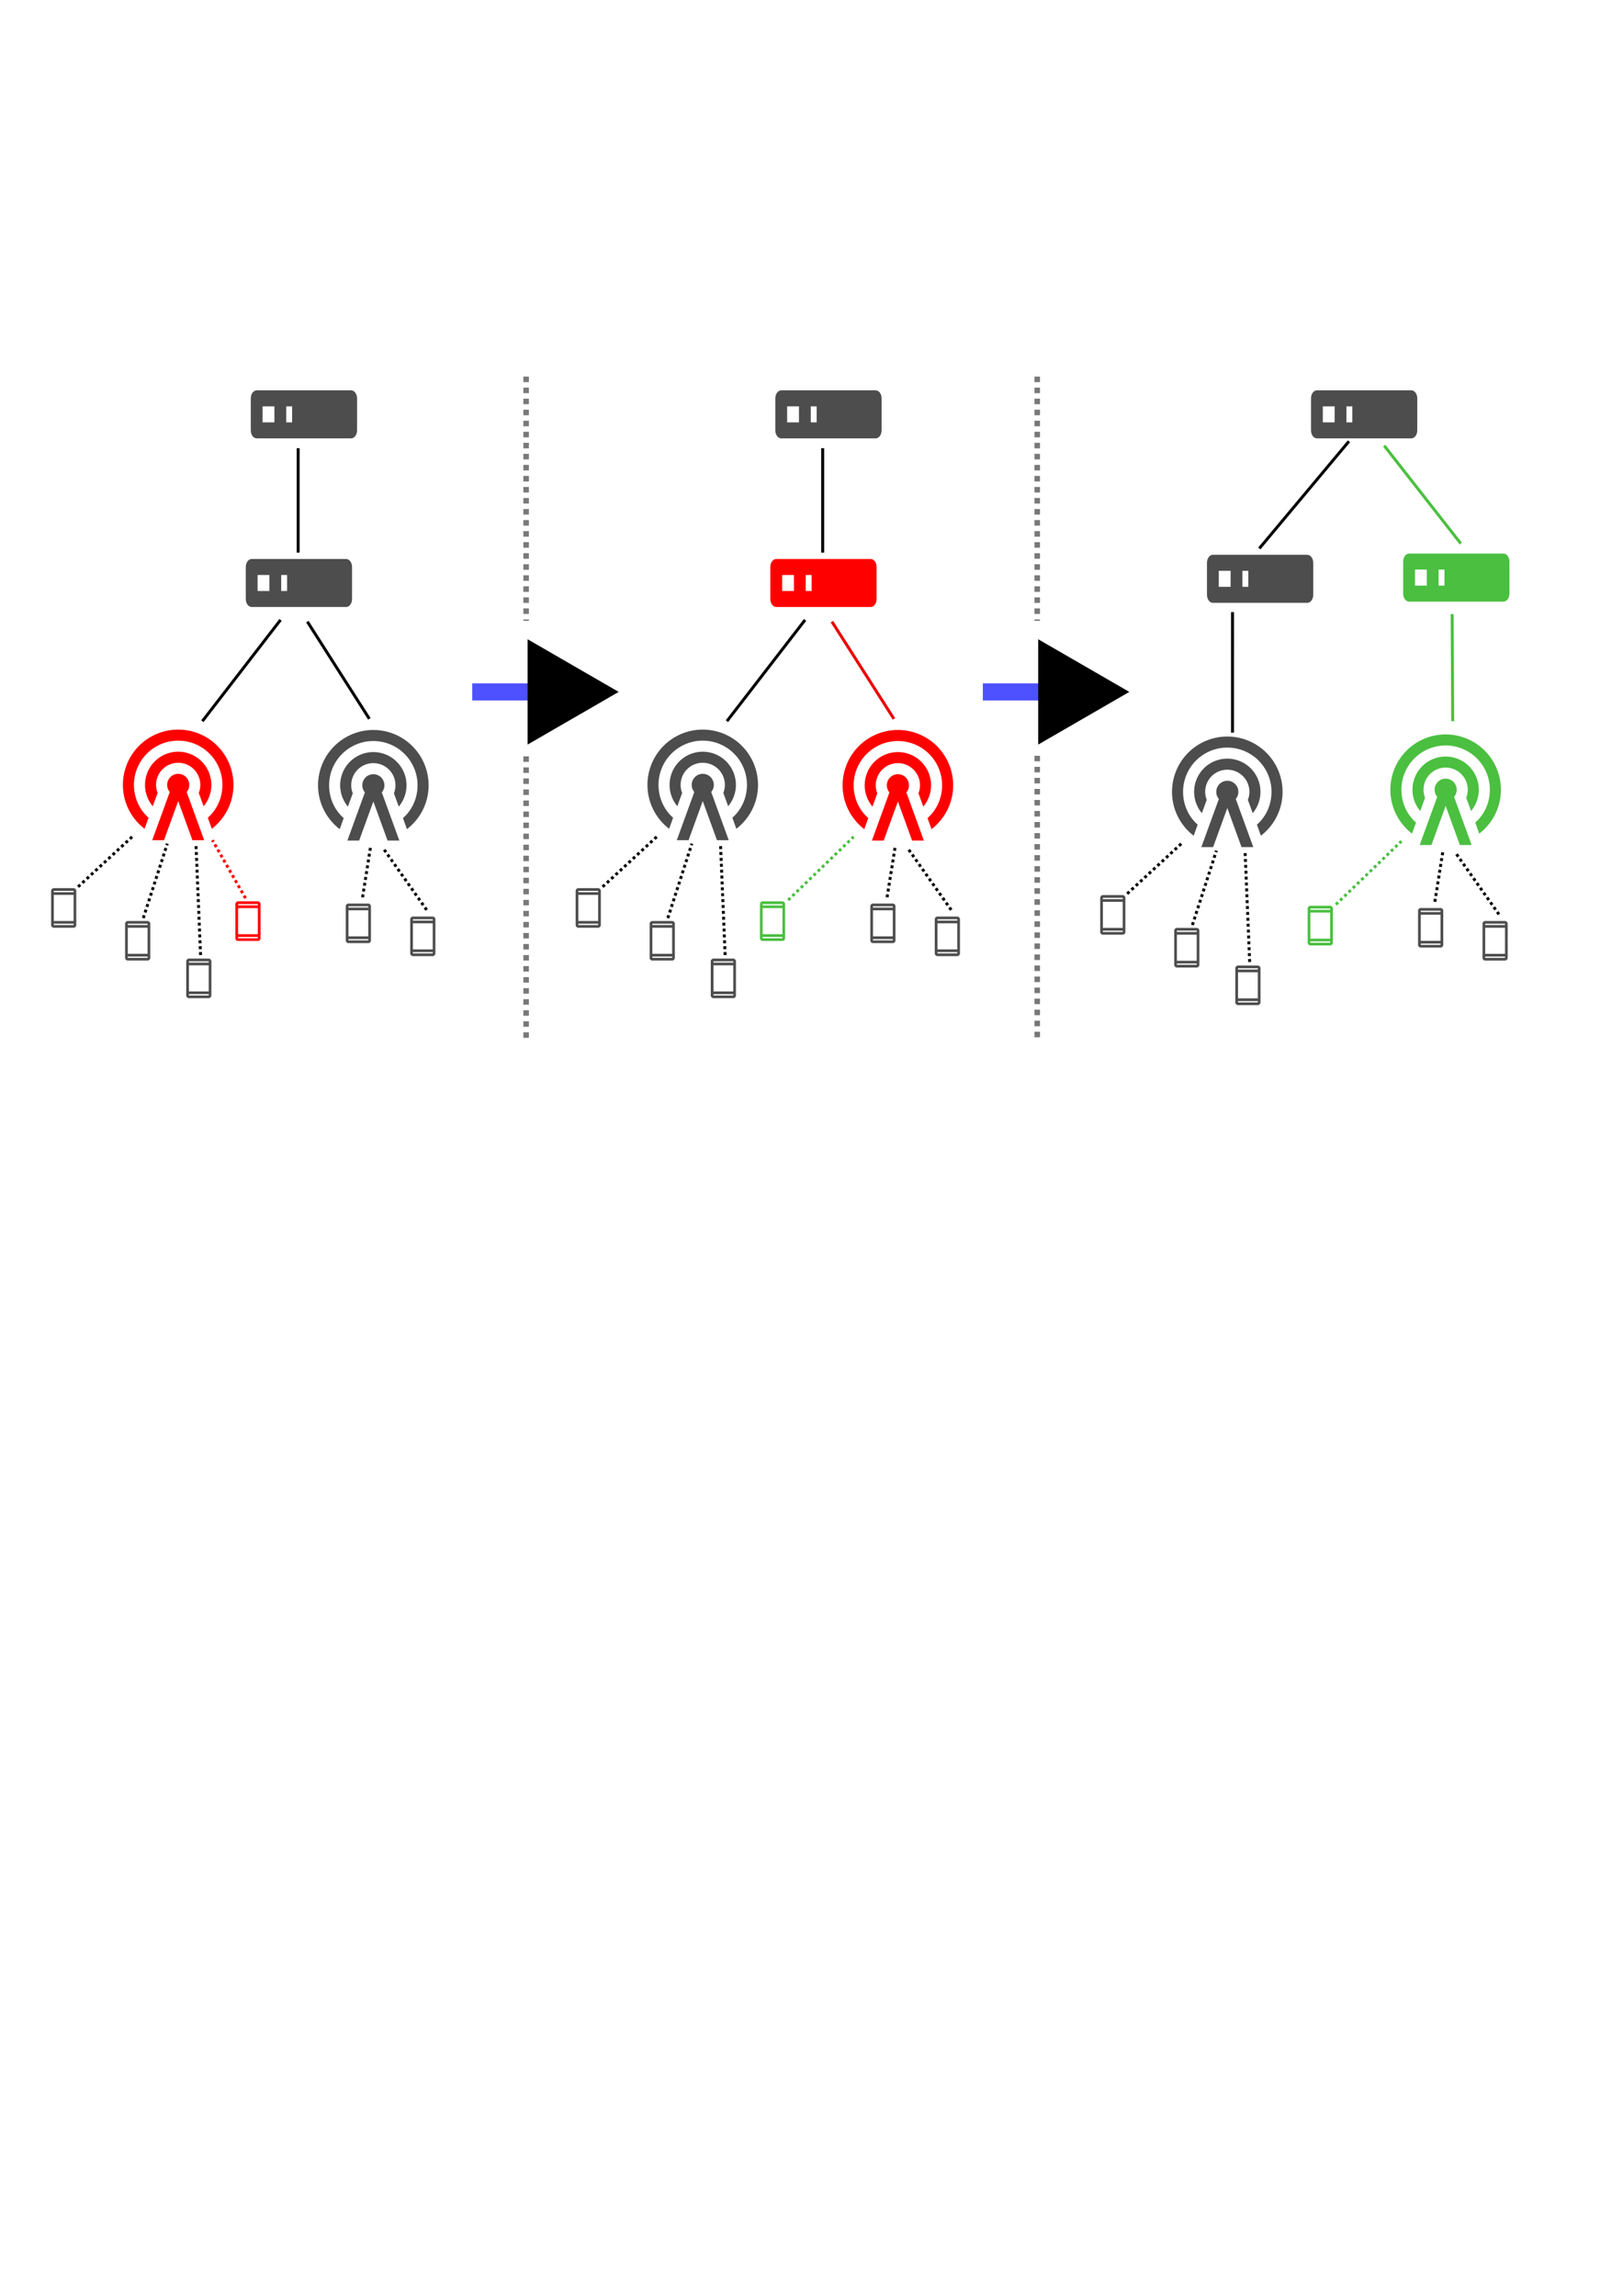 <?xml version="1.0" encoding="UTF-8" standalone="no"?>
<!-- Created with Inkscape (http://www.inkscape.org/) -->

<svg
   width="210mm"
   height="297mm"
   viewBox="0 0 210 297"
   version="1.1"
   id="svg185"
   xml:space="preserve"
   sodipodi:docname="algo_example.svg"
   inkscape:version="1.2.2 (b0a8486541, 2022-12-01)"
   xmlns:inkscape="http://www.inkscape.org/namespaces/inkscape"
   xmlns:sodipodi="http://sodipodi.sourceforge.net/DTD/sodipodi-0.dtd"
   xmlns="http://www.w3.org/2000/svg"
   xmlns:svg="http://www.w3.org/2000/svg"><sodipodi:namedview
     id="namedview187"
     pagecolor="#ffffff"
     bordercolor="#000000"
     borderopacity="0.25"
     inkscape:showpageshadow="2"
     inkscape:pageopacity="0.0"
     inkscape:pagecheckerboard="0"
     inkscape:deskcolor="#d1d1d1"
     inkscape:document-units="mm"
     showgrid="false"
     showguides="true"
     inkscape:zoom="1.6819304"
     inkscape:cx="161.42166"
     inkscape:cy="315.70866"
     inkscape:window-width="2560"
     inkscape:window-height="1011"
     inkscape:window-x="0"
     inkscape:window-y="0"
     inkscape:window-maximized="1"
     inkscape:current-layer="g2476" /><defs
     id="defs182"><marker
       style="overflow:visible"
       id="TriangleStart"
       refX="0"
       refY="0"
       orient="auto-start-reverse"
       inkscape:stockid="TriangleStart"
       markerWidth="5.324"
       markerHeight="6.155"
       viewBox="0 0 5.324 6.155"
       inkscape:isstock="true"
       inkscape:collect="always"
       preserveAspectRatio="xMidYMid"><path
         transform="scale(0.5)"
         style="fill:context-stroke;fill-rule:evenodd;stroke:context-stroke;stroke-width:1pt"
         d="M 5.77,0 -2.88,5 V -5 Z"
         id="path135" /></marker><marker
       style="overflow:visible"
       id="TriangleStart-4"
       refX="0"
       refY="0"
       orient="auto-start-reverse"
       inkscape:stockid="TriangleStart"
       markerWidth="5.324"
       markerHeight="6.155"
       viewBox="0 0 5.324 6.155"
       inkscape:isstock="true"
       inkscape:collect="always"
       preserveAspectRatio="xMidYMid"><path
         transform="scale(0.5)"
         style="fill:context-stroke;fill-rule:evenodd;stroke:context-stroke;stroke-width:1pt"
         d="M 5.77,0 -2.88,5 V -5 Z"
         id="path135-5" /></marker></defs><g
     inkscape:label="Layer 1"
     inkscape:groupmode="layer"
     id="layer1"><g
       id="g1479"
       inkscape:export-filename="algo_example.png"
       inkscape:export-xdpi="96"
       inkscape:export-ydpi="96"><g
         id="g2476"
         inkscape:export-filename="algo_example.png"
         inkscape:export-xdpi="96"
         inkscape:export-ydpi="96"><path
           d="m 32.565,72.313 h 12.222 c 0.422,0 0.764,0.464 0.764,1.035 v 4.142 c 0,0.572 -0.342,1.036 -0.764,1.036 H 32.565 c -0.422,0 -0.764,-0.464 -0.764,-1.036 v -4.142 c 0,-0.572 0.342,-1.035 0.764,-1.035 m 3.819,4.142 h 0.764 v -2.071 h -0.764 v 2.071 m -3.055,-2.071 v 2.071 h 1.528 v -2.071 h -1.528"
           id="path514-5-6"
           sodipodi:nodetypes="csssssssccccccccccc"
           style="fill:#4d4d4d;stroke-width:0.889" /><path
           d="m 33.213,50.497 h 12.222 c 0.422,0 0.764,0.464 0.764,1.035 v 4.142 c 0,0.572 -0.342,1.036 -0.764,1.036 H 33.213 c -0.422,0 -0.764,-0.464 -0.764,-1.036 V 51.532 c 0,-0.572 0.342,-1.035 0.764,-1.035 m 3.819,4.142 h 0.764 v -2.071 h -0.764 v 2.071 m -3.055,-2.071 v 2.071 h 1.528 v -2.071 h -1.528"
           id="path514-5-6-3"
           sodipodi:nodetypes="csssssssccccccccccc"
           style="fill:#4d4d4d;stroke-width:0.889" /><path
           d="m 23.06,100.107 a 1.431,1.431 0 0 0 -1.431,1.431 c 0,0.358 0.129,0.672 0.336,0.923 l -2.267,6.23 h 1.523 l 1.838,-5.057 1.838,5.057 h 1.523 l -2.267,-6.23 c 0.207,-0.25 0.336,-0.565 0.336,-0.923 a 1.431,1.431 0 0 0 -1.431,-1.431 m 0,-1.431 a 2.861,2.861 0 0 1 2.861,2.861 c 0,0.358 -0.072,0.715 -0.2,1.044 l 0.629,1.717 c 0.622,-0.751 1.001,-1.709 1.001,-2.761 a 4.292,4.292 0 0 0 -4.292,-4.292 4.292,4.292 0 0 0 -4.292,4.292 c 0,1.051 0.379,2.01 1.001,2.761 l 0.629,-1.717 c -0.129,-0.329 -0.2,-0.687 -0.2,-1.044 a 2.861,2.861 0 0 1 2.861,-2.861 m 0,-2.861 a 5.722,5.722 0 0 1 5.722,5.722 c 0,1.688 -0.715,3.219 -1.888,4.249 l 0.515,1.431 c 1.702,-1.309 2.804,-3.369 2.804,-5.679 a 7.153,7.153 0 0 0 -7.153,-7.153 7.153,7.153 0 0 0 -7.153,7.153 c 0,2.31 1.101,4.37 2.804,5.679 l 0.515,-1.431 c -1.173,-1.03 -1.888,-2.561 -1.888,-4.249 a 5.722,5.722 0 0 1 5.722,-5.722 z"
           id="path257-3"
           style="fill:#ff0000;stroke-width:0.715;stroke:none;stroke-opacity:1;fill-opacity:1" /><path
           d="m 48.309,100.156 a 1.431,1.431 0 0 0 -1.431,1.431 c 0,0.358 0.129,0.672 0.336,0.923 l -2.267,6.23 h 1.523 l 1.838,-5.057 1.838,5.057 h 1.523 l -2.267,-6.23 c 0.207,-0.25 0.336,-0.565 0.336,-0.923 a 1.431,1.431 0 0 0 -1.431,-1.431 m 0,-1.431 a 2.861,2.861 0 0 1 2.861,2.861 c 0,0.358 -0.072,0.715 -0.2,1.044 l 0.629,1.717 c 0.622,-0.751 1.001,-1.709 1.001,-2.761 a 4.292,4.292 0 0 0 -4.292,-4.292 4.292,4.292 0 0 0 -4.292,4.292 c 0,1.051 0.379,2.01 1.001,2.761 l 0.629,-1.717 c -0.129,-0.329 -0.2,-0.687 -0.2,-1.044 a 2.861,2.861 0 0 1 2.861,-2.861 m 0,-2.861 a 5.722,5.722 0 0 1 5.722,5.722 c 0,1.688 -0.715,3.219 -1.888,4.249 l 0.515,1.431 c 1.702,-1.309 2.804,-3.369 2.804,-5.679 a 7.153,7.153 0 0 0 -7.153,-7.153 7.153,7.153 0 0 0 -7.153,7.153 c 0,2.31 1.101,4.37 2.804,5.679 l 0.515,-1.431 c -1.173,-1.03 -1.888,-2.561 -1.888,-4.249 a 5.722,5.722 0 0 1 5.722,-5.722 z"
           id="path257-3-6"
           style="fill:#4d4d4d;stroke-width:0.715" /><path
           d="m 45.087,122.009 q -0.14,0 -0.244,-0.105 -0.105,-0.105 -0.105,-0.244 v -4.424 q 0,-0.14 0.105,-0.244 0.105,-0.105 0.244,-0.105 h 2.561 q 0.14,0 0.244,0.105 0.105,0.105 0.105,0.244 v 4.424 q 0,0.14 -0.105,0.244 -0.105,0.105 -0.244,0.105 z m 0,-0.524 v 0.175 h 2.561 v -0.175 z m 0,-0.349 h 2.561 v -3.376 h -2.561 z m 0,-3.725 h 2.561 v -0.175 h -2.561 z m 0,0 v -0.175 z m 0,4.075 v 0.175 z"
           id="path351"
           style="fill:#4d4d4d;stroke-width:0.006" /><path
           d="m 53.426,123.691 q -0.14,0 -0.244,-0.105 -0.105,-0.105 -0.105,-0.244 v -4.424 q 0,-0.14 0.105,-0.244 0.105,-0.105 0.244,-0.105 h 2.561 q 0.14,0 0.244,0.105 0.105,0.105 0.105,0.244 v 4.424 q 0,0.14 -0.105,0.244 -0.105,0.105 -0.244,0.105 z m 0,-0.524 v 0.175 h 2.561 v -0.175 z m 0,-0.349 h 2.561 v -3.376 h -2.561 z m 0,-3.725 h 2.561 v -0.175 h -2.561 z m 0,0 v -0.175 z m 0,4.075 v 0.175 z"
           id="path351-7"
           style="fill:#4d4d4d;stroke-width:0.006" /><path
           d="m 30.804,121.728 q -0.14,0 -0.244,-0.105 -0.105,-0.105 -0.105,-0.244 v -4.424 q 0,-0.14 0.105,-0.244 0.105,-0.105 0.244,-0.105 h 2.561 q 0.14,0 0.244,0.105 0.105,0.105 0.105,0.244 v 4.424 q 0,0.14 -0.105,0.244 -0.105,0.105 -0.244,0.105 z m 0,-0.524 v 0.175 h 2.561 v -0.175 z m 0,-0.349 h 2.561 v -3.376 h -2.561 z m 0,-3.725 h 2.561 v -0.175 h -2.561 z m 0,0 v -0.175 z m 0,4.075 v 0.175 z"
           id="path351-5"
           style="fill:#ff0000;stroke-width:0.006;fill-opacity:1;stroke:none;stroke-opacity:1" /><path
           d="m 24.443,129.13 q -0.14,0 -0.244,-0.105 -0.105,-0.105 -0.105,-0.244 v -4.424 q 0,-0.14 0.105,-0.244 0.105,-0.105 0.244,-0.105 h 2.561 q 0.14,0 0.244,0.105 0.105,0.105 0.105,0.244 v 4.424 q 0,0.14 -0.105,0.244 -0.105,0.105 -0.244,0.105 z m 0,-0.524 v 0.175 h 2.561 v -0.175 z m 0,-0.349 h 2.561 V 124.881 h -2.561 z m 0,-3.725 h 2.561 v -0.175 h -2.561 z m 0,0 v -0.175 z m 0,4.075 v 0.175 z"
           id="path351-3"
           style="fill:#4d4d4d;stroke-width:0.006" /><path
           d="m 16.535,124.266 q -0.14,0 -0.244,-0.105 -0.105,-0.105 -0.105,-0.244 v -4.424 q 0,-0.14 0.105,-0.244 0.105,-0.105 0.244,-0.105 h 2.561 q 0.14,0 0.244,0.105 0.105,0.105 0.105,0.244 v 4.424 q 0,0.14 -0.105,0.244 -0.105,0.105 -0.244,0.105 z m 0,-0.524 v 0.175 h 2.561 v -0.175 z m 0,-0.349 h 2.561 v -3.376 h -2.561 z m 0,-3.725 h 2.561 v -0.175 h -2.561 z m 0,0 v -0.175 z m 0,4.075 v 0.175 z"
           id="path351-56"
           style="fill:#4d4d4d;stroke-width:0.006" /><path
           d="m 6.96,120.019 q -0.14,0 -0.244,-0.105 -0.105,-0.105 -0.105,-0.244 v -4.424 q 0,-0.14 0.105,-0.244 0.105,-0.105 0.244,-0.105 h 2.561 q 0.14,0 0.244,0.105 0.105,0.105 0.105,0.244 v 4.424 q 0,0.14 -0.105,0.244 -0.105,0.105 -0.244,0.105 z m 0,-0.524 v 0.175 h 2.561 v -0.175 z m 0,-0.349 h 2.561 v -3.376 h -2.561 z m 0,-3.725 h 2.561 v -0.175 h -2.561 z m 0,0 v -0.175 z m 0,4.075 v 0.175 z"
           id="path351-2"
           style="fill:#4d4d4d;stroke-width:0.006" /><path
           style="fill:#4d4d4d;stroke:#000000;stroke-width:0.381;stroke-dasharray:0.381, 0.381;stroke-dashoffset:0;stroke-opacity:1"
           d="m 10.102,114.722 7.224,-6.683"
           id="path1031" /><path
           style="fill:#4d4d4d;stroke:#000000;stroke-width:0.381;stroke-dasharray:0.381, 0.381;stroke-dashoffset:0;stroke-opacity:1"
           d="m 18.541,118.768 3.105,-9.624"
           id="path1764" /><path
           style="fill:#4d4d4d;stroke:#000000;stroke-width:0.381;stroke-dasharray:0.381, 0.381;stroke-dashoffset:0;stroke-opacity:1"
           d="m 25.952,123.549 -0.6,-14.396"
           id="path1766" /><path
           style="fill:#800000;stroke:#ff0000;stroke-width:0.381;stroke-dasharray:0.381, 0.381;stroke-dashoffset:0;stroke-opacity:1"
           d="m 31.764,116.198 -4.282,-7.507"
           id="path1768" /><path
           style="fill:#4d4d4d;stroke:#000000;stroke-width:0.381;stroke-dasharray:0.381, 0.381;stroke-dashoffset:0;stroke-opacity:1"
           d="m 46.91,116.083 1.034,-6.491"
           id="path1770" /><path
           style="fill:#4d4d4d;stroke:#000000;stroke-width:0.381;stroke-dasharray:0.381, 0.381;stroke-dashoffset:0;stroke-opacity:1"
           d="m 55.204,117.715 -5.682,-8.062"
           id="path1772" /><path
           style="fill:#4d4d4d;stroke:#000000;stroke-width:0.381;stroke-dasharray:none;stroke-dashoffset:0;stroke-opacity:1"
           d="M 26.184,93.3 36.297,80.196"
           id="path1774" /><path
           style="fill:#4d4d4d;stroke:#000000;stroke-width:0.381;stroke-dasharray:none;stroke-dashoffset:0;stroke-opacity:1"
           d="M 47.791,92.994 39.77,80.423"
           id="path1776" /><path
           style="fill:#4d4d4d;stroke:#000000;stroke-width:0.381;stroke-dasharray:none;stroke-dashoffset:0;stroke-opacity:1"
           d="M 38.576,71.492 V 57.983"
           id="path1778" /></g></g><g
       id="g2497"
       transform="translate(2.5,-0.934)"><path
         d="m 97.937,73.247 h 12.222 c 0.422,0 0.764,0.464 0.764,1.035 V 78.424 c 0,0.572 -0.342,1.036 -0.764,1.036 H 97.937 c -0.422,0 -0.764,-0.464 -0.764,-1.036 v -4.142 c 0,-0.572 0.342,-1.035 0.764,-1.035 m 3.819,4.142 h 0.764 v -2.071 h -0.764 v 2.071 m -3.055,-2.071 v 2.071 h 1.528 v -2.071 h -1.528"
         id="path514-5-6-37"
         sodipodi:nodetypes="csssssssccccccccccc"
         style="fill:#ff0000;stroke-width:0.889;fill-opacity:1" /><path
         d="m 98.584,51.431 h 12.222 c 0.422,0 0.764,0.464 0.764,1.035 v 4.142 c 0,0.572 -0.342,1.036 -0.764,1.036 H 98.584 c -0.422,0 -0.764,-0.464 -0.764,-1.036 v -4.142 c 0,-0.572 0.342,-1.035 0.764,-1.035 m 3.819,4.142 h 0.764 v -2.071 h -0.764 v 2.071 m -3.055,-2.071 v 2.071 h 1.528 v -2.071 h -1.528"
         id="path514-5-6-3-5"
         sodipodi:nodetypes="csssssssccccccccccc"
         style="fill:#4d4d4d;stroke-width:0.889" /><path
         d="m 88.431,101.041 a 1.431,1.431 0 0 0 -1.431,1.431 c 0,0.358 0.129,0.672 0.336,0.923 l -2.267,6.23 h 1.523 l 1.838,-5.057 1.838,5.057 h 1.523 l -2.267,-6.23 c 0.207,-0.25 0.336,-0.565 0.336,-0.923 a 1.431,1.431 0 0 0 -1.431,-1.431 m 0,-1.431 a 2.861,2.861 0 0 1 2.861,2.861 c 0,0.358 -0.071,0.715 -0.2,1.044 l 0.629,1.717 c 0.622,-0.751 1.001,-1.709 1.001,-2.761 a 4.292,4.292 0 0 0 -4.292,-4.292 4.292,4.292 0 0 0 -4.292,4.292 c 0,1.051 0.379,2.01 1.001,2.761 l 0.629,-1.717 c -0.129,-0.329 -0.2,-0.687 -0.2,-1.044 a 2.861,2.861 0 0 1 2.861,-2.861 m 0,-2.861 a 5.722,5.722 0 0 1 5.722,5.722 c 0,1.688 -0.715,3.219 -1.888,4.249 l 0.515,1.431 c 1.702,-1.309 2.804,-3.369 2.804,-5.679 a 7.153,7.153 0 0 0 -7.152,-7.153 7.153,7.153 0 0 0 -7.153,7.153 c 0,2.31 1.101,4.37 2.804,5.679 l 0.515,-1.431 c -1.173,-1.03 -1.888,-2.561 -1.888,-4.249 a 5.722,5.722 0 0 1 5.722,-5.722 z"
         id="path257-3-9"
         style="fill:#4d4d4d;stroke-width:0.715" /><path
         d="m 113.681,101.09 a 1.431,1.431 0 0 0 -1.431,1.431 c 0,0.358 0.129,0.672 0.336,0.923 l -2.267,6.23 h 1.523 l 1.838,-5.057 1.838,5.057 h 1.523 l -2.267,-6.23 c 0.207,-0.25 0.336,-0.565 0.336,-0.923 a 1.431,1.431 0 0 0 -1.431,-1.431 m 0,-1.431 a 2.861,2.861 0 0 1 2.861,2.861 c 0,0.358 -0.071,0.715 -0.2,1.044 l 0.629,1.717 c 0.622,-0.751 1.001,-1.709 1.001,-2.761 a 4.292,4.292 0 0 0 -4.292,-4.292 4.292,4.292 0 0 0 -4.292,4.292 c 0,1.051 0.379,2.01 1.001,2.761 l 0.629,-1.717 c -0.129,-0.329 -0.2,-0.687 -0.2,-1.044 a 2.861,2.861 0 0 1 2.861,-2.861 m 0,-2.861 a 5.722,5.722 0 0 1 5.722,5.722 c 0,1.688 -0.715,3.219 -1.888,4.249 l 0.515,1.431 c 1.702,-1.309 2.804,-3.369 2.804,-5.679 a 7.153,7.153 0 0 0 -7.152,-7.153 7.153,7.153 0 0 0 -7.153,7.153 c 0,2.31 1.101,4.37 2.804,5.679 l 0.515,-1.431 c -1.173,-1.03 -1.888,-2.561 -1.888,-4.249 a 5.722,5.722 0 0 1 5.722,-5.722 z"
         id="path257-3-6-2"
         style="fill:#ff0000;stroke-width:0.715;fill-opacity:1" /><path
         d="m 110.458,122.943 q -0.14,0 -0.244,-0.105 -0.105,-0.105 -0.105,-0.244 v -4.424 q 0,-0.14 0.105,-0.244 0.105,-0.105 0.244,-0.105 h 2.561 q 0.14,0 0.244,0.105 0.105,0.105 0.105,0.244 v 4.424 q 0,0.14 -0.105,0.244 -0.105,0.105 -0.244,0.105 z m 0,-0.524 v 0.175 h 2.561 v -0.175 z m 0,-0.349 h 2.561 v -3.376 h -2.561 z m 0,-3.725 h 2.561 v -0.175 h -2.561 z m 0,0 v -0.175 z m 0,4.075 v 0.175 z"
         id="path351-28"
         style="fill:#4d4d4d;stroke-width:0.006" /><path
         d="m 118.798,124.625 q -0.14,0 -0.244,-0.105 -0.105,-0.105 -0.105,-0.244 v -4.424 q 0,-0.14 0.105,-0.244 0.105,-0.105 0.244,-0.105 h 2.561 q 0.14,0 0.244,0.105 0.105,0.105 0.105,0.244 v 4.424 q 0,0.14 -0.105,0.244 -0.105,0.105 -0.244,0.105 z m 0,-0.524 v 0.175 h 2.561 v -0.175 z m 0,-0.349 h 2.561 v -3.376 h -2.561 z m 0,-3.725 h 2.561 v -0.175 h -2.561 z m 0,0 v -0.175 z m 0,4.075 v 0.175 z"
         id="path351-7-9"
         style="fill:#4d4d4d;stroke-width:0.006" /><path
         d="m 96.176,122.662 q -0.14,0 -0.244,-0.105 -0.105,-0.105 -0.105,-0.244 v -4.424 q 0,-0.14 0.105,-0.244 0.105,-0.105 0.244,-0.105 h 2.561 q 0.14,0 0.244,0.105 0.105,0.105 0.105,0.244 v 4.424 q 0,0.14 -0.105,0.244 -0.105,0.105 -0.244,0.105 z m 0,-0.524 v 0.175 h 2.561 v -0.175 z m 0,-0.349 h 2.561 v -3.376 h -2.561 z m 0,-3.725 h 2.561 v -0.175 h -2.561 z m 0,0 v -0.175 z m 0,4.075 v 0.175 z"
         id="path351-5-7"
         style="fill:#4abf40;stroke-width:0.006;fill-opacity:1" /><path
         d="m 89.815,130.065 q -0.14,0 -0.244,-0.105 -0.105,-0.105 -0.105,-0.244 v -4.424 q 0,-0.14 0.105,-0.244 0.105,-0.105 0.244,-0.105 h 2.561 q 0.14,0 0.244,0.105 0.105,0.105 0.105,0.244 v 4.424 q 0,0.14 -0.105,0.244 -0.105,0.105 -0.244,0.105 z m 0,-0.524 v 0.175 h 2.561 v -0.175 z m 0,-0.349 h 2.561 v -3.376 h -2.561 z m 0,-3.725 h 2.561 v -0.175 h -2.561 z m 0,0 v -0.175 z m 0,4.075 v 0.175 z"
         id="path351-3-3"
         style="fill:#4d4d4d;stroke-width:0.006" /><path
         d="m 81.907,125.2 q -0.14,0 -0.244,-0.105 -0.105,-0.105 -0.105,-0.244 v -4.424 q 0,-0.14 0.105,-0.244 0.105,-0.105 0.244,-0.105 h 2.561 q 0.14,0 0.244,0.105 0.105,0.105 0.105,0.244 v 4.424 q 0,0.14 -0.105,0.244 -0.105,0.105 -0.244,0.105 z m 0,-0.524 v 0.175 h 2.561 v -0.175 z m 0,-0.349 h 2.561 v -3.376 h -2.561 z m 0,-3.725 h 2.561 v -0.175 h -2.561 z m 0,0 v -0.175 z m 0,4.075 v 0.175 z"
         id="path351-56-6"
         style="fill:#4d4d4d;stroke-width:0.006" /><path
         d="m 72.332,120.953 q -0.14,0 -0.244,-0.105 -0.105,-0.105 -0.105,-0.244 v -4.424 q 0,-0.14 0.105,-0.244 0.105,-0.105 0.244,-0.105 h 2.561 q 0.14,0 0.244,0.105 0.105,0.105 0.105,0.244 v 4.424 q 0,0.14 -0.105,0.244 -0.105,0.105 -0.244,0.105 z m 0,-0.524 v 0.175 h 2.561 v -0.175 z m 0,-0.349 h 2.561 v -3.376 h -2.561 z m 0,-3.725 h 2.561 v -0.175 h -2.561 z m 0,0 v -0.175 z m 0,4.075 v 0.175 z"
         id="path351-2-1"
         style="fill:#4d4d4d;stroke-width:0.006" /><path
         style="fill:#4d4d4d;stroke:#000000;stroke-width:0.381;stroke-dasharray:0.381, 0.381;stroke-dashoffset:0;stroke-opacity:1"
         d="m 75.473,115.656 7.224,-6.683"
         id="path1031-2" /><path
         style="fill:#4d4d4d;stroke:#000000;stroke-width:0.381;stroke-dasharray:0.381, 0.381;stroke-dashoffset:0;stroke-opacity:1"
         d="m 83.913,119.703 3.105,-9.624"
         id="path1764-9" /><path
         style="fill:#4d4d4d;stroke:#000000;stroke-width:0.381;stroke-dasharray:0.381, 0.381;stroke-dashoffset:0;stroke-opacity:1"
         d="m 91.324,124.483 -0.6,-14.396"
         id="path1766-3" /><path
         style="fill:#4d4d4d;stroke:#000000;stroke-width:0.381;stroke-dasharray:0.381, 0.381;stroke-dashoffset:0;stroke-opacity:1"
         d="m 112.281,117.017 1.034,-6.491"
         id="path1770-9" /><path
         style="fill:#4d4d4d;stroke:#000000;stroke-width:0.381;stroke-dasharray:0.381, 0.381;stroke-dashoffset:0;stroke-opacity:1"
         d="m 120.576,118.649 -5.682,-8.062"
         id="path1772-4" /><path
         style="fill:#4d4d4d;stroke:#000000;stroke-width:0.381;stroke-dasharray:none;stroke-dashoffset:0;stroke-opacity:1"
         d="M 91.555,94.234 101.668,81.13"
         id="path1774-7" /><path
         style="fill:#4d4d4d;stroke:#eb0000;stroke-width:0.381;stroke-dasharray:none;stroke-dashoffset:0;stroke-opacity:1"
         d="M 113.162,93.929 105.141,81.357"
         id="path1776-8" /><path
         style="fill:#4d4d4d;stroke:#000000;stroke-width:0.381;stroke-dasharray:none;stroke-dashoffset:0;stroke-opacity:1"
         d="M 103.948,72.426 V 58.917"
         id="path1778-4" /><path
         style="fill:#000000;stroke:#4abf40;stroke-width:0.381;stroke-dasharray:0.381, 0.381;stroke-dashoffset:0;stroke-opacity:1"
         d="m 99.483,117.368 8.469,-8.184"
         id="path2104" /></g><g
       id="g2654"
       transform="translate(0,-1.585)"><g
         id="g2745"><g
           id="g1580"><path
             d="m 156.934,73.357 h 12.222 c 0.422,0 0.764,0.464 0.764,1.036 v 4.142 c 0,0.572 -0.342,1.036 -0.764,1.036 h -12.222 c -0.422,0 -0.764,-0.464 -0.764,-1.036 v -4.142 c 0,-0.572 0.342,-1.036 0.764,-1.036 m 3.819,4.142 h 0.764 v -2.071 h -0.764 v 2.071 m -3.055,-2.071 v 2.071 h 1.528 v -2.071 h -1.528"
             id="path514-5-6-37-5"
             sodipodi:nodetypes="csssssssccccccccccc"
             style="fill:#4d4d4d;stroke-width:0.889" /><path
             d="m 170.395,52.081 h 12.222 c 0.422,0 0.764,0.464 0.764,1.035 v 4.142 c 0,0.572 -0.342,1.036 -0.764,1.036 h -12.222 c -0.422,0 -0.764,-0.464 -0.764,-1.036 v -4.142 c 0,-0.572 0.342,-1.035 0.764,-1.035 m 3.819,4.142 h 0.764 V 54.152 h -0.764 v 2.071 m -3.055,-2.071 v 2.071 h 1.528 V 54.152 h -1.528"
             id="path514-5-6-3-5-0"
             sodipodi:nodetypes="csssssssccccccccccc"
             style="fill:#4d4d4d;stroke-width:0.889" /><path
             d="m 158.803,102.589 a 1.431,1.431 0 0 0 -1.431,1.431 c 0,0.358 0.129,0.672 0.336,0.923 l -2.267,6.23 h 1.523 l 1.838,-5.057 1.838,5.057 h 1.523 l -2.267,-6.23 c 0.207,-0.25 0.336,-0.565 0.336,-0.923 a 1.431,1.431 0 0 0 -1.431,-1.431 m 0,-1.431 a 2.861,2.861 0 0 1 2.861,2.861 c 0,0.358 -0.071,0.715 -0.2,1.044 l 0.629,1.717 c 0.622,-0.751 1.001,-1.709 1.001,-2.761 a 4.292,4.292 0 0 0 -4.292,-4.292 4.292,4.292 0 0 0 -4.292,4.292 c 0,1.051 0.379,2.01 1.001,2.761 l 0.629,-1.717 c -0.129,-0.329 -0.2,-0.687 -0.2,-1.044 a 2.861,2.861 0 0 1 2.861,-2.861 m 0,-2.861 a 5.722,5.722 0 0 1 5.722,5.722 c 0,1.688 -0.715,3.219 -1.888,4.249 l 0.515,1.431 c 1.702,-1.309 2.804,-3.369 2.804,-5.679 a 7.153,7.153 0 0 0 -7.152,-7.153 7.153,7.153 0 0 0 -7.153,7.153 c 0,2.31 1.101,4.37 2.804,5.679 l 0.515,-1.431 c -1.173,-1.03 -1.888,-2.561 -1.888,-4.249 a 5.722,5.722 0 0 1 5.722,-5.722 z"
             id="path257-3-9-3"
             style="fill:#4d4d4d;stroke-width:0.715" /><path
             d="m 187.054,102.317 a 1.431,1.431 0 0 0 -1.431,1.431 c 0,0.358 0.129,0.672 0.336,0.923 l -2.267,6.23 h 1.523 l 1.838,-5.057 1.838,5.057 h 1.523 l -2.267,-6.23 c 0.207,-0.25 0.336,-0.565 0.336,-0.923 a 1.431,1.431 0 0 0 -1.431,-1.431 m 0,-1.431 a 2.861,2.861 0 0 1 2.861,2.861 c 0,0.358 -0.071,0.715 -0.2,1.044 l 0.629,1.717 c 0.622,-0.751 1.001,-1.709 1.001,-2.761 a 4.292,4.292 0 0 0 -4.292,-4.292 4.292,4.292 0 0 0 -4.292,4.292 c 0,1.051 0.379,2.01 1.001,2.761 l 0.629,-1.717 c -0.129,-0.329 -0.2,-0.687 -0.2,-1.044 a 2.861,2.861 0 0 1 2.861,-2.861 m 0,-2.861 a 5.722,5.722 0 0 1 5.722,5.722 c 0,1.688 -0.715,3.219 -1.888,4.249 l 0.515,1.431 c 1.702,-1.309 2.804,-3.369 2.804,-5.679 a 7.153,7.153 0 0 0 -7.152,-7.153 7.153,7.153 0 0 0 -7.153,7.153 c 0,2.31 1.101,4.37 2.804,5.679 l 0.515,-1.431 c -1.173,-1.03 -1.888,-2.561 -1.888,-4.249 a 5.722,5.722 0 0 1 5.722,-5.722 z"
             id="path257-3-6-2-6"
             style="fill:#4bbf40;stroke-width:0.715;fill-opacity:1" /><path
             d="m 183.832,124.17 q -0.14,0 -0.244,-0.105 -0.105,-0.105 -0.105,-0.244 v -4.424 q 0,-0.14 0.105,-0.244 0.105,-0.105 0.244,-0.105 h 2.561 q 0.14,0 0.244,0.105 0.105,0.105 0.105,0.244 v 4.424 q 0,0.14 -0.105,0.244 -0.105,0.105 -0.244,0.105 z m 0,-0.524 v 0.175 h 2.561 v -0.175 z m 0,-0.349 h 2.561 v -3.376 h -2.561 z m 0,-3.725 h 2.561 v -0.175 h -2.561 z m 0,0 v -0.175 z m 0,4.075 v 0.175 z"
             id="path351-28-1"
             style="fill:#4d4d4d;stroke-width:0.006" /><path
             d="m 192.171,125.852 q -0.14,0 -0.244,-0.105 -0.105,-0.105 -0.105,-0.244 v -4.424 q 0,-0.14 0.105,-0.244 0.105,-0.105 0.244,-0.105 h 2.561 q 0.14,0 0.244,0.105 0.105,0.105 0.105,0.244 v 4.424 q 0,0.14 -0.105,0.244 -0.105,0.105 -0.244,0.105 z m 0,-0.524 v 0.175 h 2.561 v -0.175 z m 0,-0.349 h 2.561 v -3.376 h -2.561 z m 0,-3.725 h 2.561 v -0.175 h -2.561 z m 0,0 v -0.175 z m 0,4.075 v 0.175 z"
             id="path351-7-9-0"
             style="fill:#4d4d4d;stroke-width:0.006" /><path
             d="m 169.549,123.889 q -0.14,0 -0.244,-0.105 -0.105,-0.105 -0.105,-0.244 v -4.424 q 0,-0.14 0.105,-0.244 0.105,-0.105 0.244,-0.105 h 2.561 q 0.14,0 0.244,0.105 0.105,0.105 0.105,0.244 v 4.424 q 0,0.14 -0.105,0.244 -0.105,0.105 -0.244,0.105 z m 0,-0.524 v 0.175 h 2.561 v -0.175 z m 0,-0.349 h 2.561 v -3.376 h -2.561 z m 0,-3.725 h 2.561 v -0.175 h -2.561 z m 0,0 v -0.175 z m 0,4.075 v 0.175 z"
             id="path351-5-7-6"
             style="fill:#4abf40;stroke-width:0.006;fill-opacity:1" /><path
             d="m 160.187,131.613 q -0.14,0 -0.244,-0.105 -0.105,-0.105 -0.105,-0.244 v -4.424 q 0,-0.14 0.105,-0.244 0.105,-0.105 0.244,-0.105 h 2.561 q 0.14,0 0.244,0.105 0.105,0.105 0.105,0.244 v 4.424 q 0,0.14 -0.105,0.244 -0.105,0.105 -0.244,0.105 z m 0,-0.524 v 0.175 h 2.561 v -0.175 z m 0,-0.349 h 2.561 v -3.376 h -2.561 z m 0,-3.725 h 2.561 v -0.175 h -2.561 z m 0,0 v -0.175 z m 0,4.075 v 0.175 z"
             id="path351-3-3-3"
             style="fill:#4d4d4d;stroke-width:0.006" /><path
             d="m 152.279,126.748 q -0.14,0 -0.244,-0.105 -0.105,-0.105 -0.105,-0.244 v -4.424 q 0,-0.14 0.105,-0.244 0.105,-0.105 0.244,-0.105 h 2.561 q 0.14,0 0.244,0.105 0.105,0.105 0.105,0.244 v 4.424 q 0,0.14 -0.105,0.244 -0.105,0.105 -0.244,0.105 z m 0,-0.524 v 0.175 h 2.561 v -0.175 z m 0,-0.349 h 2.561 v -3.376 h -2.561 z m 0,-3.725 h 2.561 v -0.175 h -2.561 z m 0,0 v -0.175 z m 0,4.075 v 0.175 z"
             id="path351-56-6-2"
             style="fill:#4d4d4d;stroke-width:0.006" /><path
             d="m 142.704,122.501 q -0.14,0 -0.244,-0.105 -0.105,-0.105 -0.105,-0.244 v -4.424 q 0,-0.14 0.105,-0.244 0.105,-0.105 0.244,-0.105 h 2.561 q 0.14,0 0.244,0.105 0.105,0.105 0.105,0.244 v 4.424 q 0,0.14 -0.105,0.244 -0.105,0.105 -0.244,0.105 z m 0,-0.524 v 0.175 h 2.561 v -0.175 z m 0,-0.349 h 2.561 v -3.376 h -2.561 z m 0,-3.725 h 2.561 v -0.175 h -2.561 z m 0,0 v -0.175 z m 0,4.075 v 0.175 z"
             id="path351-2-1-0"
             style="fill:#4d4d4d;stroke-width:0.006" /><path
             style="fill:#4d4d4d;stroke:#000000;stroke-width:0.381;stroke-dasharray:0.381, 0.381;stroke-dashoffset:0;stroke-opacity:1"
             d="m 145.845,117.204 7.224,-6.683"
             id="path1031-2-6" /><path
             style="fill:#4d4d4d;stroke:#000000;stroke-width:0.381;stroke-dasharray:0.381, 0.381;stroke-dashoffset:0;stroke-opacity:1"
             d="m 154.285,121.251 3.105,-9.624"
             id="path1764-9-1" /><path
             style="fill:#4d4d4d;stroke:#000000;stroke-width:0.381;stroke-dasharray:0.381, 0.381;stroke-dashoffset:0;stroke-opacity:1"
             d="m 161.696,126.031 -0.6,-14.396"
             id="path1766-3-5" /><path
             style="fill:#4d4d4d;stroke:#000000;stroke-width:0.381;stroke-dasharray:0.381, 0.381;stroke-dashoffset:0;stroke-opacity:1"
             d="m 185.655,118.244 1.034,-6.491"
             id="path1770-9-5" /><path
             style="fill:#4d4d4d;stroke:#000000;stroke-width:0.381;stroke-dasharray:0.381, 0.381;stroke-dashoffset:0;stroke-opacity:1"
             d="m 193.949,119.876 -5.682,-8.062"
             id="path1772-4-4" /><path
             style="fill:#4d4d4d;stroke:#000000;stroke-width:0.381;stroke-dasharray:none;stroke-dashoffset:0;stroke-opacity:1"
             d="m 159.473,96.364 0.002,-15.593"
             id="path1774-7-7"
             sodipodi:nodetypes="cc" /><path
             style="fill:#4d4d4d;stroke:#4abf40;stroke-width:0.381;stroke-dasharray:none;stroke-dashoffset:0;stroke-opacity:1"
             d="m 187.964,94.884 -0.069,-13.861"
             id="path1776-8-6"
             sodipodi:nodetypes="cc" /><path
             style="fill:#4d4d4d;stroke:#000000;stroke-width:0.381;stroke-dasharray:none;stroke-dashoffset:0;stroke-opacity:1"
             d="M 162.944,72.536 174.541,58.672"
             id="path1778-4-5"
             sodipodi:nodetypes="cc" /><path
             style="fill:#000000;stroke:#4abf40;stroke-width:0.381;stroke-dasharray:0.381, 0.381;stroke-dashoffset:0;stroke-opacity:1"
             d="m 172.857,118.595 8.469,-8.184"
             id="path2104-6" /><path
             d="m 182.32,73.2 h 12.222 c 0.422,0 0.764,0.464 0.764,1.036 v 4.142 c 0,0.572 -0.342,1.036 -0.764,1.036 h -12.222 c -0.422,0 -0.764,-0.464 -0.764,-1.036 v -4.142 c 0,-0.572 0.342,-1.036 0.764,-1.036 m 3.819,4.142 h 0.764 v -2.071 h -0.764 v 2.071 m -3.055,-2.071 v 2.071 h 1.528 v -2.071 h -1.528"
             id="path514-5-6-37-5-9"
             sodipodi:nodetypes="csssssssccccccccccc"
             style="fill:#4abf40;stroke-width:0.889;fill-opacity:1" /><path
             style="fill:#4d4d4d;stroke:#4bbf40;stroke-width:0.381;stroke-dasharray:none;stroke-dashoffset:0;stroke-opacity:1"
             d="M 189.01,71.903 179.106,59.242"
             id="path1778-4-5-3"
             sodipodi:nodetypes="cc" /></g></g><path
         style="fill:#45983e;fill-opacity:1;stroke:#4d51ff;stroke-width:2.214;stroke-dasharray:none;stroke-dashoffset:0;stroke-opacity:1;marker-end:url(#TriangleStart)"
         d="m 61.099,91.094 h 11.092"
         id="path2890" /><path
         style="fill:#45983e;fill-opacity:1;stroke:#4d51ff;stroke-width:2.214;stroke-dasharray:none;stroke-dashoffset:0;stroke-opacity:1;marker-end:url(#TriangleStart-4)"
         d="M 127.169,91.094 H 138.261"
         id="path2890-2" /></g><path
       style="fill:#45983e;fill-opacity:1;stroke:#787878;stroke-width:0.714;stroke-dasharray:0.714, 0.714;stroke-dashoffset:0;stroke-opacity:1"
       d="M 68.076,48.721 V 80.311"
       id="path4191" /><path
       style="fill:#45983e;fill-opacity:1;stroke:#787878;stroke-width:0.714;stroke-dasharray:0.714, 0.714;stroke-dashoffset:0;stroke-opacity:1"
       d="m 68.076,97.846 v 36.748"
       id="path4193" /><path
       style="fill:#45983e;fill-opacity:1;stroke:#787878;stroke-width:0.714;stroke-dasharray:0.714, 0.714;stroke-dashoffset:0;stroke-opacity:1"
       d="M 134.205,48.721 V 80.311"
       id="path4195" /><path
       style="fill:#45983e;fill-opacity:1;stroke:#787878;stroke-width:0.714;stroke-dasharray:0.714, 0.714;stroke-dashoffset:0;stroke-opacity:1"
       d="m 134.205,97.775 v 36.818"
       id="path4197" /></g></svg>
